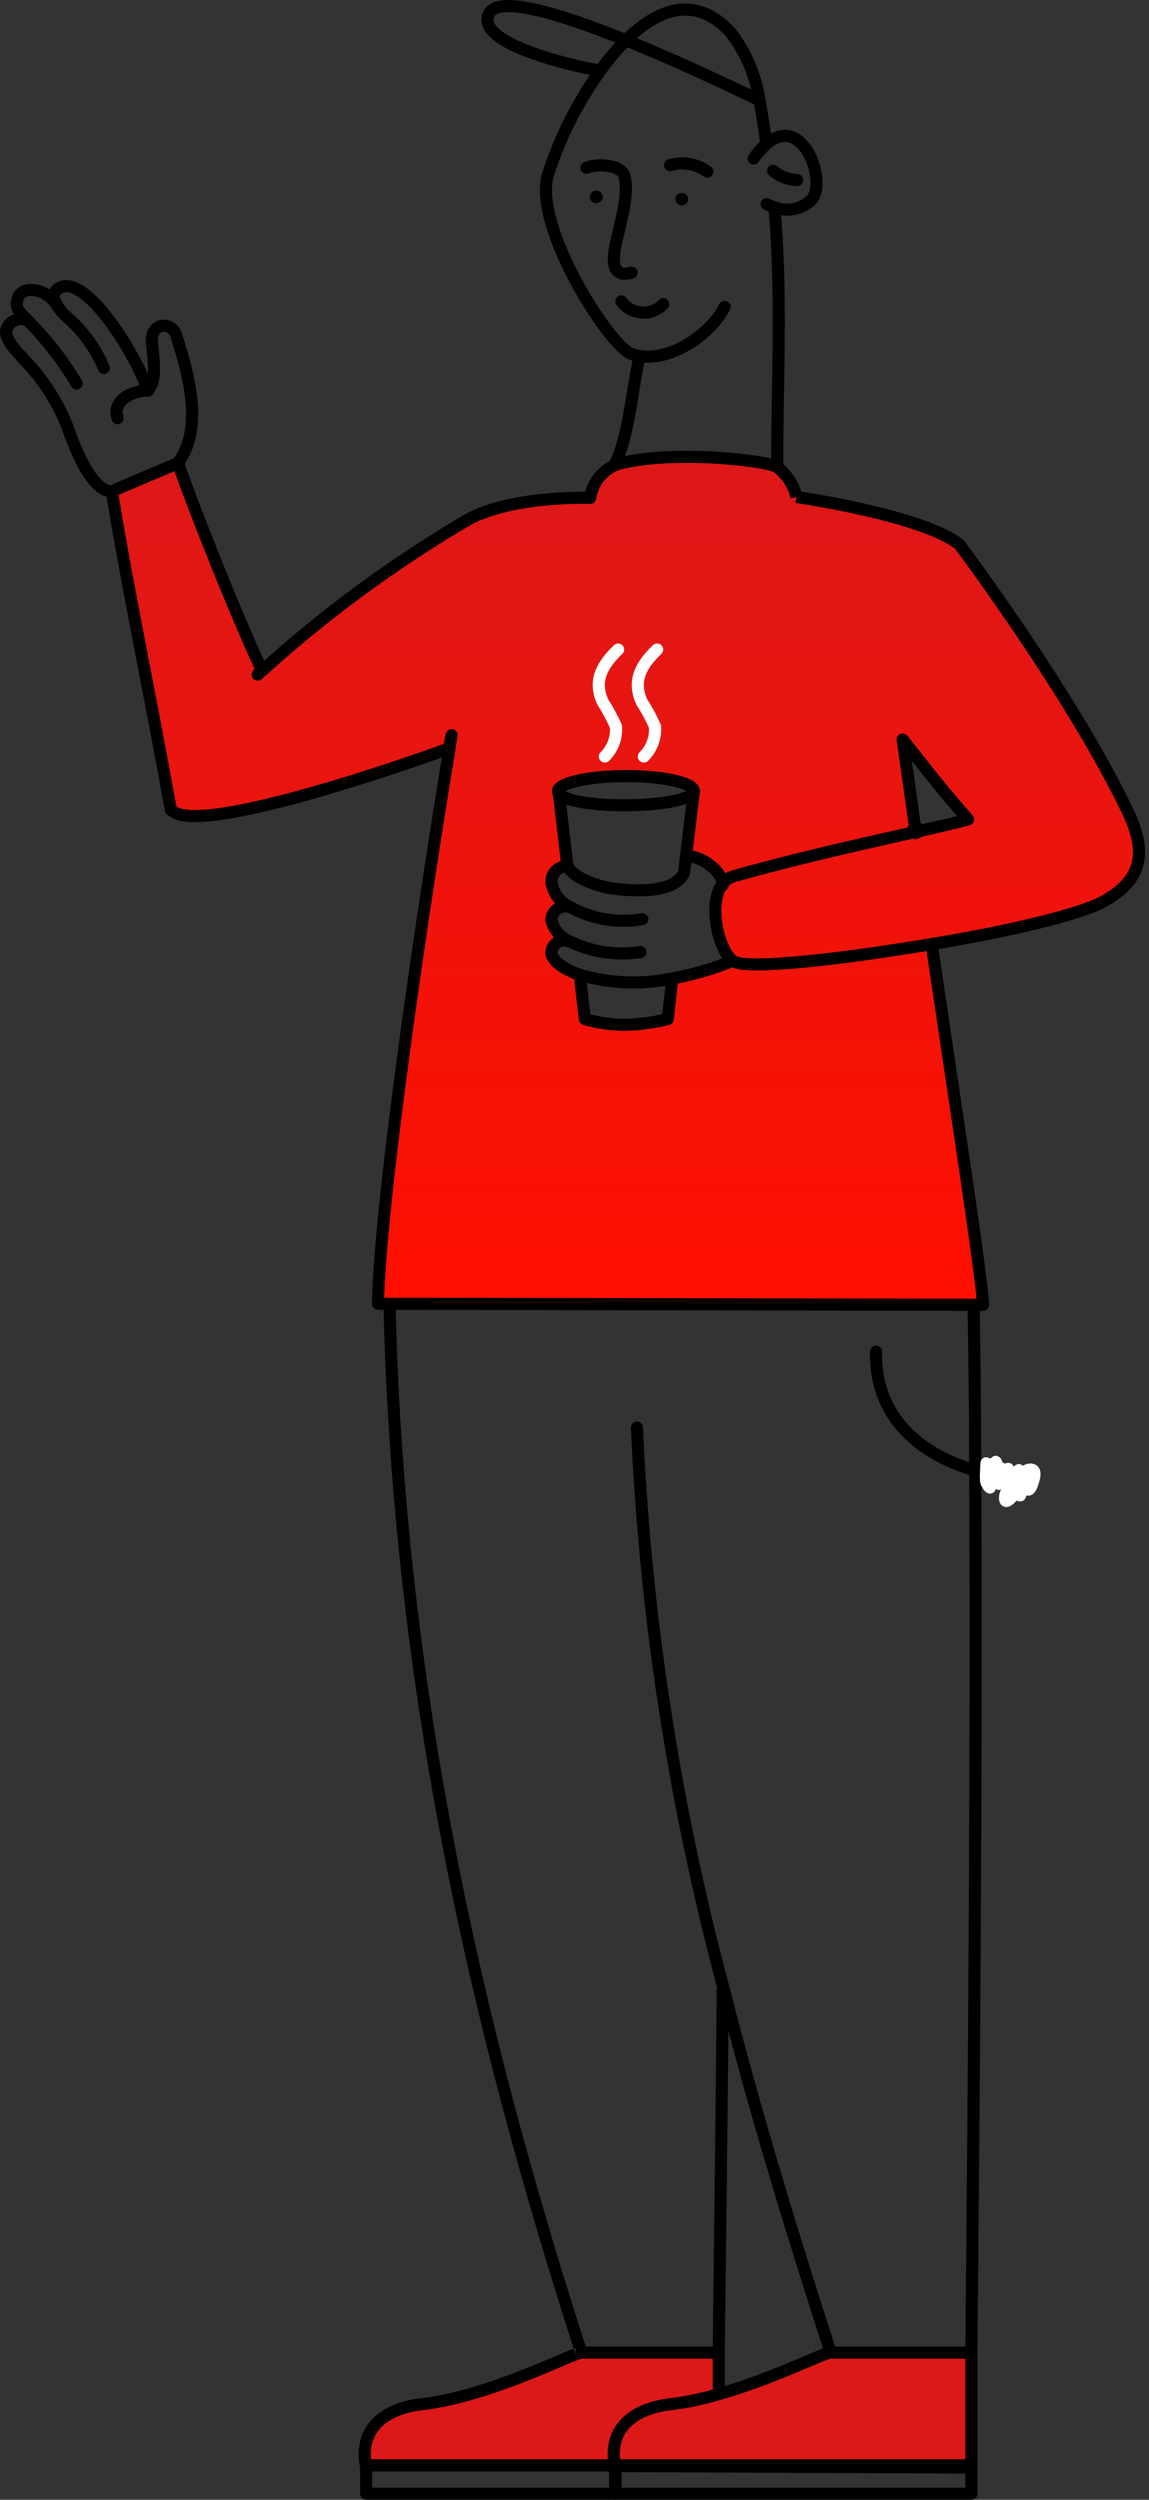 <svg width="200" height="435" viewBox="0 0 200 435" fill="none" xmlns="http://www.w3.org/2000/svg">
<rect x="0" y="0" width="200" height="435" fill="#333333" stroke="none"/>
<path d="M159.451 145.042C163.368 144.179 166.533 143.446 168.572 142.871C163.019 136.594 160.792 133.456 157.17 128.984C157.17 128.984 157.895 133.848 159.424 144.989L159.451 145.042ZM162.134 164.551V164.787C166.077 191.619 170.692 221.276 171.014 227.055L65.687 226.872C66.036 208.409 73.735 156.706 78.162 130.109C75.828 131.05 34.754 145.8 29.872 140.962V140.831C26.464 121.792 22.091 101.027 19.596 85.388L31.132 80.498C32.93 85.963 40.764 105.97 45.673 116.457C56.679 106.581 68.699 97.835 81.542 90.357C89.591 86.12 102.736 86.643 102.736 86.643C102.905 85.439 103.374 84.294 104.104 83.309C104.834 82.324 105.802 81.529 106.922 80.995L107.7 80.707C116.687 78.301 133.159 80.027 135.225 81.256C136.955 82.561 138.168 84.409 138.659 86.487C138.659 86.487 160.578 89.625 167.016 94.777C167.016 94.777 186.547 120.798 196.313 141.223C199.907 148.729 198.539 153.332 191.993 156.915C188.237 159.373 175.36 162.302 162.187 164.551H162.134ZM125.782 154.09C126.265 152.835 123.287 149.304 119.772 149.017H119.423L120.765 137.824C120.765 136.438 115.399 135.208 108.934 135.208C102.468 135.208 97.129 136.359 97.129 137.824C97.133 137.985 97.189 138.14 97.29 138.268L98.739 150.691C98.727 150.76 98.727 150.831 98.739 150.9C98.352 150.875 97.964 150.933 97.603 151.069C97.241 151.205 96.914 151.415 96.643 151.686C96.373 151.957 96.166 152.282 96.037 152.638C95.908 152.995 95.859 153.374 95.895 153.75C96.029 154.631 96.376 155.467 96.908 156.19C97.44 156.913 98.141 157.502 98.954 157.909C98.597 157.832 98.228 157.832 97.872 157.909C97.516 157.987 97.182 158.139 96.893 158.356C96.604 158.573 96.367 158.849 96.199 159.165C96.032 159.481 95.937 159.829 95.922 160.184C96.093 160.977 96.451 161.721 96.968 162.357C97.485 162.992 98.146 163.502 98.9 163.845C98.571 163.739 98.222 163.71 97.88 163.758C97.537 163.807 97.211 163.933 96.928 164.126C96.644 164.318 96.41 164.573 96.245 164.87C96.079 165.166 95.987 165.496 95.976 165.833C95.976 167.088 97.8 168.657 101.073 169.756V170.383L101.878 177.418C104.118 178.057 106.438 178.391 108.773 178.412C111.316 178.361 113.845 178.028 116.311 177.418L117.063 170.776V170.357C120.44 169.757 123.748 168.828 126.935 167.585L127.391 167.219C125.004 164.891 123.287 157.359 125.835 154.09H125.782Z" fill="url(#paint0_linear_257_309)"/>
<path d="M107.164 429.134V428.977H63.729C62.468 422.021 67.78 418.961 73.387 418.333C85.057 416.999 99.061 409.755 101.235 409.311H125.165C125.165 413.338 125.165 415.796 125.165 416.293V416.607C122.431 417.422 119.631 418.008 116.795 418.359C111.188 419.065 105.849 422.125 107.164 429.134Z" fill="#DD1818"/>
<path d="M107.163 428.977V429.134C105.849 422.125 111.187 419.065 116.794 418.438C119.631 418.087 122.431 417.501 125.165 416.686C134.367 414.07 142.979 409.755 144.642 409.415H169.19C169.19 420.112 169.055 427.199 169.19 429.03L107.163 428.977Z" fill="#DD1818"/>
<path d="M118.753 33.58C119.047 33.6 119.321 33.732 119.517 33.947C119.713 34.163 119.814 34.444 119.799 34.731C119.772 35.02 119.631 35.288 119.406 35.478C119.181 35.668 118.889 35.766 118.592 35.751C118.297 35.724 118.026 35.586 117.835 35.366C117.644 35.146 117.55 34.861 117.572 34.574C117.579 34.432 117.615 34.292 117.679 34.164C117.743 34.036 117.832 33.922 117.943 33.829C118.053 33.736 118.182 33.666 118.322 33.623C118.461 33.581 118.607 33.566 118.753 33.58Z" fill="black"/>
<path d="M104.025 33.188C104.291 33.243 104.528 33.39 104.692 33.602C104.855 33.814 104.935 34.077 104.915 34.341C104.895 34.606 104.778 34.855 104.585 35.042C104.392 35.229 104.135 35.341 103.864 35.358C103.703 35.368 103.542 35.345 103.392 35.289C103.241 35.234 103.105 35.147 102.991 35.036C102.878 34.925 102.79 34.791 102.735 34.644C102.679 34.497 102.656 34.34 102.667 34.183C102.679 34.026 102.725 33.874 102.802 33.736C102.879 33.599 102.985 33.479 103.114 33.384C103.242 33.29 103.39 33.224 103.547 33.19C103.705 33.156 103.867 33.155 104.025 33.188Z" fill="black"/>
<path fill-rule="evenodd" clip-rule="evenodd" d="M54.763 136.768C65.906 133.576 76.722 129.665 77.849 129.21L78.637 131.163C77.43 131.65 66.542 135.585 55.343 138.793C49.745 140.397 44.031 141.831 39.392 142.558C37.077 142.921 34.988 143.115 33.295 143.054C32.449 143.023 31.668 142.927 30.993 142.741C30.325 142.556 29.69 142.263 29.211 141.788L30.694 140.292C30.825 140.422 31.083 140.58 31.554 140.711C32.018 140.839 32.623 140.922 33.372 140.949C34.869 141.003 36.807 140.831 39.066 140.477C43.575 139.77 49.191 138.365 54.763 136.768Z" fill="black"/>
<path fill-rule="evenodd" clip-rule="evenodd" d="M117.663 0.735C121.19 0.177 124.713 1.404 127.98 4.963L128.012 4.998L128.041 5.036C130.791 8.634 132.576 12.847 133.232 17.293C133.671 19.546 133.991 21.761 134.274 23.715C134.323 24.049 134.37 24.375 134.416 24.692C134.501 25.268 134.102 25.803 133.527 25.887C132.952 25.971 132.417 25.573 132.332 24.998C132.285 24.674 132.237 24.345 132.188 24.008C131.904 22.046 131.59 19.878 131.16 17.672L131.155 17.647L131.152 17.623C130.553 13.541 128.919 9.667 126.396 6.353C123.53 3.246 120.692 2.388 117.992 2.816C115.194 3.258 112.337 5.112 109.6 7.856C108.032 9.44 106.598 11.145 105.312 12.954L105.31 12.958C101.368 18.459 98.334 24.527 96.318 30.941C95.811 32.918 96.121 35.653 97.055 38.792C97.983 41.911 99.483 45.286 101.186 48.452C102.888 51.616 104.776 54.538 106.461 56.749C107.305 57.856 108.086 58.769 108.758 59.441C109.45 60.134 109.933 60.473 110.189 60.577C110.58 60.715 110.983 60.821 111.393 60.891L111.399 60.892L111.405 60.894C113.818 61.339 116.69 60.518 119.313 58.924C121.927 57.335 124.116 55.084 125.188 52.933C125.448 52.413 126.08 52.201 126.601 52.461C127.121 52.721 127.333 53.353 127.073 53.873C125.785 56.456 123.279 58.978 120.407 60.724C117.545 62.463 114.141 63.538 111.03 62.966C110.497 62.874 109.974 62.736 109.465 62.555L109.452 62.55L109.439 62.545C108.746 62.277 107.996 61.658 107.268 60.93C106.509 60.17 105.665 59.179 104.786 58.026C103.027 55.718 101.08 52.7 99.331 49.45C97.584 46.202 96.017 42.69 95.036 39.393C94.065 36.129 93.622 32.93 94.286 30.385L94.293 30.36L94.3 30.335C96.384 23.698 99.521 17.421 103.596 11.732C104.949 9.83 106.457 8.038 108.105 6.373L108.108 6.37C110.978 3.492 114.224 1.28 117.663 0.735Z" fill="black"/>
<path fill-rule="evenodd" clip-rule="evenodd" d="M136.472 68.379C136.403 72.637 136.332 76.936 136.332 81.334H134.226C134.226 76.861 134.297 72.52 134.367 68.24C134.54 57.63 134.707 47.394 133.774 36.442L135.873 36.263C136.815 47.328 136.646 57.726 136.472 68.379Z" fill="black"/>
<path fill-rule="evenodd" clip-rule="evenodd" d="M110.289 61.784C110.282 61.584 110.285 61.384 110.297 61.185L112.399 61.314C112.389 61.48 112.389 61.647 112.399 61.812L112.409 61.964L112.375 62.112C111.922 64.091 111.583 66.197 111.233 68.369C111.049 69.509 110.862 70.668 110.655 71.836C110.062 75.171 109.305 78.526 107.953 81.368L106.051 80.464C107.274 77.892 107.993 74.775 108.581 71.467C108.775 70.376 108.956 69.255 109.137 68.132C109.486 65.965 109.838 63.787 110.289 61.784Z" fill="black"/>
<path fill-rule="evenodd" clip-rule="evenodd" d="M134.17 25.773C133.367 26.497 132.652 27.308 132.04 28.191C131.708 28.669 131.052 28.788 130.574 28.457C130.096 28.125 129.977 27.469 130.309 26.991C131.018 25.968 131.847 25.029 132.778 24.192L132.792 24.179L132.807 24.167C134.585 22.686 136.393 22.274 138.051 22.822C139.63 23.344 140.831 24.661 141.649 26.113C142.477 27.583 142.994 29.33 143.133 30.947C143.267 32.519 143.059 34.192 142.172 35.327L142.136 35.373L142.096 35.414C141.137 36.396 139.904 37.076 138.554 37.371C137.222 37.662 135.832 37.566 134.555 37.095C133.988 36.94 133.442 36.721 132.926 36.441C132.415 36.164 132.225 35.525 132.502 35.014C132.779 34.502 133.418 34.312 133.929 34.589C134.314 34.797 134.723 34.96 135.148 35.073L135.199 35.087L135.248 35.105C136.158 35.449 137.152 35.521 138.105 35.313C139.036 35.11 139.883 34.648 140.544 33.988C140.925 33.463 141.148 32.463 141.034 31.126C140.921 29.798 140.489 28.344 139.814 27.147C139.13 25.932 138.275 25.114 137.39 24.822C136.586 24.556 135.525 24.65 134.17 25.773Z" fill="black"/>
<path fill-rule="evenodd" clip-rule="evenodd" d="M86.069 2.819C85.849 3.242 85.856 3.594 86.018 3.965C86.204 4.39 86.623 4.888 87.335 5.431C88.757 6.515 91 7.524 93.49 8.395C98.453 10.132 103.96 11.176 104.617 11.245L104.398 13.34C103.553 13.251 97.885 12.164 92.795 10.383C90.258 9.496 87.754 8.399 86.058 7.105C85.211 6.459 84.478 5.699 84.088 4.809C83.675 3.864 83.681 2.841 84.204 1.841L84.207 1.835C84.916 0.496 86.458 0.076 87.983 0.01C89.576 -0.059 91.571 0.232 93.78 0.747C98.215 1.779 103.789 3.779 109.302 6.007C117.724 9.417 126.164 13.41 130.393 15.411C131.42 15.896 132.199 16.265 132.669 16.479L133.029 16.629L132.217 18.573L131.826 18.41L131.811 18.403C131.32 18.179 130.511 17.797 129.447 17.293C125.192 15.28 116.861 11.34 108.512 7.959C103.025 5.742 97.573 3.792 93.303 2.798C91.159 2.299 89.382 2.058 88.075 2.114C86.704 2.174 86.22 2.537 86.069 2.819Z" fill="black"/>
<path fill-rule="evenodd" clip-rule="evenodd" d="M119.84 29.578C118.871 29.41 117.876 29.469 116.936 29.751C116.379 29.919 115.792 29.602 115.625 29.045C115.458 28.488 115.774 27.901 116.331 27.734C117.584 27.358 118.909 27.279 120.199 27.502C121.489 27.726 122.707 28.246 123.753 29.021C124.221 29.368 124.318 30.027 123.972 30.494C123.626 30.962 122.966 31.059 122.499 30.713C121.719 30.135 120.808 29.745 119.84 29.578Z" fill="black"/>
<path fill-rule="evenodd" clip-rule="evenodd" d="M133.789 29.017C134.171 28.579 134.837 28.534 135.275 28.917C136.24 29.761 137.487 30.246 138.793 30.278C139.374 30.293 139.834 30.776 139.82 31.358C139.805 31.939 139.322 32.398 138.74 32.384C136.949 32.339 135.229 31.674 133.889 30.503C133.451 30.12 133.406 29.455 133.789 29.017Z" fill="black"/>
<path fill-rule="evenodd" clip-rule="evenodd" d="M105.571 29.888C104.381 29.736 103.147 29.885 102.492 30.175C101.961 30.411 101.339 30.171 101.103 29.639C100.867 29.108 101.107 28.485 101.639 28.25C102.755 27.755 104.405 27.616 105.837 27.799C106.568 27.891 107.311 28.076 107.949 28.388C108.579 28.695 109.21 29.18 109.527 29.924L109.529 29.929L109.529 29.929C109.897 30.805 110.009 31.84 109.999 32.877C109.988 33.928 109.849 35.061 109.656 36.178C109.394 37.7 109.011 39.286 108.686 40.635C108.54 41.24 108.406 41.798 108.299 42.281L108.297 42.289L108.297 42.289C108.034 43.437 107.77 44.853 107.956 45.812C108.042 46.261 108.192 46.421 108.304 46.486C108.43 46.559 108.795 46.678 109.662 46.429C110.221 46.268 110.804 46.59 110.965 47.149C111.126 47.708 110.803 48.292 110.244 48.453C109.113 48.779 108.079 48.79 107.248 48.308C106.402 47.818 106.036 46.977 105.888 46.212C105.604 44.747 105.997 42.897 106.243 41.822C106.365 41.27 106.51 40.672 106.661 40.044C106.979 38.727 107.33 37.275 107.581 35.82C107.764 34.76 107.883 33.749 107.892 32.856C107.902 31.95 107.796 31.242 107.587 30.745L108.558 30.337L107.589 30.75C107.544 30.645 107.404 30.465 107.025 30.28C106.655 30.099 106.152 29.962 105.571 29.888Z" fill="black"/>
<path fill-rule="evenodd" clip-rule="evenodd" d="M107.544 51.579C108.017 51.241 108.675 51.351 109.013 51.824C109.321 52.256 109.727 52.618 110.202 52.88C110.676 53.143 111.207 53.299 111.754 53.337C112.301 53.374 112.849 53.291 113.358 53.095C113.866 52.899 114.321 52.595 114.69 52.207C115.09 51.786 115.757 51.769 116.178 52.169C116.6 52.57 116.617 53.237 116.216 53.658C115.63 54.274 114.912 54.753 114.116 55.06C113.32 55.367 112.464 55.496 111.611 55.438C110.758 55.38 109.928 55.136 109.182 54.723C108.436 54.31 107.792 53.739 107.298 53.048C106.961 52.574 107.07 51.917 107.544 51.579Z" fill="black"/>
<path fill-rule="evenodd" clip-rule="evenodd" d="M124.254 392.343C124.405 379.967 124.602 363.773 124.756 346.013L126.862 346.032C126.708 363.785 126.51 380.008 126.36 392.394C126.274 399.446 126.203 405.255 126.164 409.395V416.372H124.058V409.38C124.097 405.221 124.168 399.403 124.254 392.343Z" fill="black"/>
<path fill-rule="evenodd" clip-rule="evenodd" d="M152.533 234.162C153.114 234.179 153.572 234.664 153.555 235.245C153.402 240.564 155.185 244.784 158.154 248.013C161.14 251.262 165.369 253.552 170.143 254.887C172.883 255.647 175.704 256.099 178.55 256.236C179.131 256.263 179.579 256.757 179.551 257.338C179.523 257.919 179.03 258.367 178.449 258.339C175.446 258.195 172.471 257.718 169.579 256.916L169.577 256.916C164.532 255.505 159.921 253.048 156.603 249.439C153.268 245.81 151.281 241.059 151.45 235.185C151.467 234.603 151.952 234.145 152.533 234.162Z" fill="black"/>
<path fill-rule="evenodd" clip-rule="evenodd" d="M169.469 227.022C170.05 227.014 170.529 227.478 170.538 228.059C170.672 236.793 170.806 246.162 170.806 255.899C171.081 306.693 170.521 367.488 170.204 401.963C170.179 404.59 170.157 407.063 170.136 409.368V428.978C170.136 429.559 169.664 430.031 169.083 430.031C168.501 430.031 168.03 429.559 168.03 428.978V409.354C168.05 407.048 168.073 404.573 168.097 401.945C168.415 367.468 168.974 306.686 168.7 255.907L168.7 255.902C168.7 246.182 168.566 236.826 168.432 228.092C168.423 227.51 168.887 227.031 169.469 227.022Z" fill="black"/>
<path fill-rule="evenodd" clip-rule="evenodd" d="M169.082 427.976C169.664 427.976 170.136 428.448 170.136 429.03V429.394C170.136 429.674 170.024 429.944 169.826 430.141C169.627 430.339 169.358 430.449 169.078 430.448L107.159 430.187C106.577 430.185 106.108 429.711 106.11 429.13C106.113 428.548 106.586 428.078 107.168 428.081L168.288 428.339C168.481 428.117 168.765 427.976 169.082 427.976Z" fill="black"/>
<path fill-rule="evenodd" clip-rule="evenodd" d="M110.819 247.369C111.4 247.343 111.892 247.793 111.918 248.374C113.389 281.251 118.431 313.883 126.961 345.723L126.964 345.736C132.616 367.934 139.182 389.171 145.51 408.778C145.544 408.882 145.561 408.991 145.561 409.101V409.363C145.561 409.863 145.209 410.294 144.719 410.395C144.429 410.454 143.695 410.735 142.463 411.25C142.022 411.434 141.525 411.645 140.983 411.875C140.095 412.251 139.086 412.679 137.999 413.128C134.476 414.584 129.981 416.334 125.324 417.645C122.536 418.475 119.681 419.073 116.79 419.431L116.778 419.432C114.096 419.732 111.607 420.604 109.962 422.116C108.378 423.572 107.469 425.714 108.065 428.888C108.172 429.459 107.795 430.01 107.224 430.117C106.652 430.224 106.102 429.847 105.994 429.276C105.275 425.441 106.379 422.548 108.537 420.565C110.633 418.639 113.614 417.668 116.537 417.34C119.313 416.996 122.054 416.422 124.73 415.624L124.746 415.619C129.288 414.342 133.696 412.627 137.194 411.181C138.279 410.733 139.261 410.317 140.138 409.945C140.684 409.714 141.188 409.5 141.651 409.306C142.246 409.058 142.794 408.833 143.259 408.659C137.002 389.251 130.519 368.231 124.924 346.262C116.357 314.276 111.292 281.495 109.814 248.468C109.788 247.887 110.238 247.395 110.819 247.369Z" fill="black"/>
<path fill-rule="evenodd" clip-rule="evenodd" d="M67.782 226.134C68.364 226.12 68.846 226.581 68.86 227.162C70.52 299.174 86.692 361.072 102.183 409.04C102.275 409.325 102.241 409.636 102.09 409.895C101.939 410.153 101.685 410.335 101.392 410.396C101.227 410.429 100.857 410.554 100.231 410.803C99.633 411.041 98.877 411.361 97.977 411.743L97.633 411.889C95.892 412.629 93.694 413.564 91.231 414.523C85.989 416.564 79.467 418.75 73.452 419.433L73.451 419.433C70.77 419.733 68.286 420.605 66.64 422.112C65.203 423.427 64.32 425.299 64.589 427.977H107.754C108.335 427.977 108.807 428.449 108.807 429.03C108.807 429.612 108.335 430.083 107.754 430.083H63.675C63.166 430.083 62.73 429.719 62.639 429.218C61.948 425.408 63.062 422.532 65.218 420.558C67.314 418.639 70.289 417.668 73.215 417.34C73.216 417.34 73.216 417.34 73.216 417.34L73.333 418.386L73.215 417.34C73.215 417.34 73.215 417.34 73.215 417.34C78.951 416.689 85.266 414.586 90.466 412.56C92.898 411.613 95.069 410.69 96.812 409.949L97.153 409.804C98.049 409.424 98.828 409.094 99.453 408.846C99.591 408.791 99.726 408.738 99.857 408.688C99.964 409.022 100.071 409.355 100.179 409.687L101.181 409.364L100.97 408.332C100.679 408.392 100.292 408.523 99.857 408.688C84.433 360.764 68.409 299.008 66.754 227.211C66.74 226.629 67.201 226.147 67.782 226.134Z" fill="black"/>
<path fill-rule="evenodd" clip-rule="evenodd" d="M100.188 410.443V408.337H124.709V410.443H100.188Z" fill="black"/>
<path fill-rule="evenodd" clip-rule="evenodd" d="M144.615 410.443V408.337H169.136V410.443H144.615Z" fill="black"/>
<path fill-rule="evenodd" clip-rule="evenodd" d="M106.11 429.004C106.11 428.422 106.582 427.951 107.163 427.951H169.082C169.664 427.951 170.136 428.422 170.136 429.004V433.947C170.136 434.528 169.664 435 169.082 435H107.163C106.582 435 106.11 434.528 106.11 433.947V429.004ZM108.216 430.057V432.894H168.029V430.057H108.216Z" fill="black"/>
<path fill-rule="evenodd" clip-rule="evenodd" d="M62.676 429.004C62.676 428.422 63.147 427.951 63.729 427.951H107.083C107.665 427.951 108.136 428.422 108.136 429.004V433.947C108.136 434.528 107.665 435 107.083 435H63.729C63.147 435 62.676 434.528 62.676 433.947V429.004ZM64.782 430.057V432.894H106.03V430.057H64.782Z" fill="black"/>
<path fill-rule="evenodd" clip-rule="evenodd" d="M78.777 126.897C79.352 126.984 79.747 127.521 79.66 128.096C79.617 128.376 79.552 128.677 79.495 128.937C79.473 129.037 79.453 129.131 79.436 129.215C79.366 129.553 79.323 129.837 79.323 130.109C79.323 130.167 79.318 130.224 79.309 130.282C74.961 156.405 67.482 206.59 66.875 225.821L169.983 226C169.644 222.365 168.507 214.253 166.998 203.969C166.169 198.321 165.236 192.074 164.267 185.588C163.258 178.829 162.209 171.811 161.2 164.94C161.115 164.364 161.513 163.829 162.088 163.745C162.664 163.66 163.199 164.058 163.283 164.634C164.286 171.454 165.337 178.496 166.35 185.277C167.322 191.786 168.259 198.056 169.082 203.663C170.764 215.122 172.009 224.046 172.173 226.997C172.189 227.286 172.085 227.569 171.886 227.78C171.687 227.99 171.41 228.109 171.12 228.109L65.793 227.925C65.51 227.925 65.24 227.811 65.042 227.609C64.845 227.408 64.736 227.135 64.742 226.852C65.092 208.314 72.793 156.61 77.218 130.016C77.227 129.565 77.299 129.149 77.372 128.792C77.401 128.652 77.428 128.527 77.453 128.412C77.503 128.184 77.545 127.991 77.577 127.78C77.665 127.205 78.202 126.809 78.777 126.897Z" fill="black"/>
<path fill-rule="evenodd" clip-rule="evenodd" d="M31.714 58.129C31.19 56.313 29.517 55.38 27.958 55.67C27.172 55.817 26.445 56.274 25.964 57.028C25.487 57.774 25.298 58.736 25.417 59.842C25.439 60.063 25.462 60.282 25.485 60.5C25.628 61.892 25.765 63.214 25.754 64.362C25.747 65.019 25.692 65.567 25.581 65.998C25.469 66.43 25.319 66.678 25.174 66.817C24.753 67.219 24.738 67.885 25.14 68.306C25.541 68.727 26.208 68.742 26.629 68.34C27.154 67.838 27.45 67.184 27.62 66.524C27.791 65.862 27.853 65.126 27.86 64.382C27.872 63.105 27.721 61.647 27.578 60.269C27.556 60.053 27.534 59.838 27.512 59.627L27.512 59.627L27.512 59.62C27.43 58.87 27.577 58.415 27.739 58.161C27.898 57.913 28.114 57.784 28.345 57.741C28.817 57.653 29.463 57.92 29.691 58.716L29.691 58.716L29.694 58.727C29.788 59.039 29.893 59.382 30.006 59.751C30.691 61.983 31.675 65.189 32.135 68.589C32.674 72.579 32.451 76.576 30.407 79.472C30.071 79.947 30.184 80.604 30.659 80.94C31.134 81.275 31.792 81.162 32.127 80.687C34.643 77.123 34.782 72.451 34.222 68.307C33.737 64.719 32.695 61.33 32.012 59.108C31.902 58.75 31.802 58.422 31.714 58.129Z" fill="black"/>
<path fill-rule="evenodd" clip-rule="evenodd" d="M19.496 54.637C22.544 58.559 25.363 63.722 26.704 67.429L25.713 67.787L26.751 67.607C26.784 67.796 26.784 67.988 26.751 68.177C26.652 68.75 26.107 69.134 25.534 69.034C25.013 68.944 24.649 68.487 24.66 67.974C23.374 64.499 20.707 59.629 17.833 55.929C16.368 54.044 14.902 52.532 13.59 51.653C12.237 50.746 11.376 50.711 10.828 51.038L10.799 51.056L10.769 51.071C10.612 51.152 10.499 51.285 10.446 51.435C10.393 51.583 10.4 51.745 10.466 51.89C10.903 52.827 11.534 53.668 12.32 54.361C15.268 56.892 17.57 60.062 19.041 63.619C19.263 64.156 19.008 64.772 18.47 64.995C17.933 65.217 17.317 64.961 17.094 64.424C15.751 61.174 13.645 58.274 10.943 55.955L10.938 55.951L10.933 55.946C9.928 55.061 9.118 53.983 8.555 52.776L8.552 52.77L8.552 52.77C8.258 52.128 8.224 51.398 8.46 50.731C8.692 50.077 9.164 49.538 9.775 49.214C11.406 48.258 13.229 48.875 14.763 49.903C16.347 50.965 17.976 52.681 19.496 54.637Z" fill="black"/>
<path fill-rule="evenodd" clip-rule="evenodd" d="M5.317 49.422C6.253 49.415 7.18 49.619 8.024 50.019C8.878 50.425 9.625 51.021 10.205 51.762C10.563 52.22 10.482 52.882 10.024 53.24C9.566 53.598 8.904 53.517 8.546 53.059C8.17 52.579 7.683 52.189 7.121 51.922C6.558 51.655 5.939 51.52 5.311 51.528L5.276 51.529L5.24 51.527C4.957 51.511 4.68 51.597 4.462 51.762C4.244 51.927 4.1 52.158 4.049 52.41L4.037 52.471L4.018 52.53C3.916 52.84 3.957 53.122 4.147 53.462C4.358 53.838 4.719 54.221 5.178 54.643L5.192 54.655L5.205 54.668C8.71 58.122 11.75 61.999 14.251 66.204C14.548 66.703 14.384 67.35 13.884 67.647C13.384 67.944 12.738 67.78 12.441 67.28C10.035 63.236 7.112 59.506 3.739 56.181C3.262 55.741 2.692 55.173 2.31 54.491C1.911 53.779 1.698 52.905 1.998 51.931C2.163 51.193 2.587 50.54 3.191 50.083C3.8 49.621 4.554 49.389 5.317 49.422Z" fill="black"/>
<path fill-rule="evenodd" clip-rule="evenodd" d="M4.174 56.657C3.959 56.589 3.73 56.564 3.504 56.586C3.277 56.607 3.059 56.673 2.862 56.78C2.665 56.886 2.495 57.03 2.361 57.2C2.247 57.345 2.162 57.506 2.106 57.677C2.111 58.165 2.425 58.843 3.073 59.693C3.525 60.284 4.015 60.812 4.481 61.313C4.707 61.556 4.928 61.793 5.135 62.029C8.291 65.335 10.796 69.181 12.522 73.376L12.532 73.4L12.541 73.425C12.563 73.487 12.586 73.551 12.609 73.618C13.126 75.077 14.054 77.696 15.281 80.038C15.924 81.265 16.624 82.366 17.357 83.171C18.104 83.993 18.772 84.383 19.338 84.447C19.916 84.511 20.332 85.032 20.268 85.61C20.204 86.188 19.683 86.604 19.105 86.54C17.793 86.394 16.687 85.565 15.798 84.588C14.895 83.594 14.098 82.317 13.416 81.016C12.116 78.536 11.145 75.792 10.63 74.338C10.607 74.274 10.586 74.213 10.565 74.154C8.937 70.206 6.575 66.584 3.597 63.468L3.582 63.452L3.568 63.436C3.424 63.273 3.24 63.075 3.034 62.853C2.538 62.318 1.911 61.642 1.399 60.97C0.686 60.036 -0.09 58.771 0.008 57.433L0.015 57.34L0.038 57.25C0.163 56.758 0.391 56.298 0.705 55.899C1.019 55.499 1.413 55.169 1.86 54.927C2.308 54.685 2.8 54.536 3.307 54.488C3.814 54.441 4.326 54.496 4.811 54.65C5.366 54.825 5.672 55.417 5.497 55.972C5.321 56.526 4.729 56.833 4.174 56.657Z" fill="black"/>
<path fill-rule="evenodd" clip-rule="evenodd" d="M21.498 71.007C21.329 71.37 21.264 71.837 21.461 72.47C21.634 73.025 21.323 73.616 20.768 73.788C20.212 73.961 19.622 73.651 19.45 73.095C19.11 72.003 19.182 70.995 19.587 70.12C19.982 69.269 20.652 68.631 21.37 68.168C22.779 67.258 24.606 66.872 25.86 66.918C26.441 66.94 26.895 67.428 26.873 68.01C26.852 68.591 26.363 69.045 25.782 69.023C24.916 68.991 23.523 69.285 22.512 69.938C22.019 70.256 21.678 70.62 21.498 71.007Z" fill="black"/>
<path fill-rule="evenodd" clip-rule="evenodd" d="M108.019 81.712L107.334 81.965C106.385 82.426 105.568 83.103 104.951 83.936C104.325 84.781 103.923 85.761 103.78 86.789C103.705 87.325 103.236 87.717 102.695 87.696L102.688 87.695L102.663 87.695C102.64 87.694 102.604 87.693 102.557 87.691C102.463 87.689 102.322 87.685 102.139 87.682C101.773 87.676 101.238 87.672 100.57 87.681C99.233 87.698 97.368 87.764 95.255 87.96C91.007 88.355 85.888 89.266 82.054 91.278C69.271 98.782 57.316 107.552 46.38 117.447L46.37 117.457L45.538 118.189C45.101 118.573 44.436 118.531 44.051 118.095C43.667 117.658 43.709 116.993 44.146 116.608L44.972 115.881C56.02 105.885 68.097 97.027 81.01 89.449C81.024 89.441 81.038 89.433 81.052 89.425C85.264 87.208 90.731 86.265 95.06 85.863C97.241 85.66 99.164 85.592 100.544 85.575C101.073 85.568 101.523 85.569 101.877 85.572C102.145 84.534 102.614 83.552 103.259 82.682C104.092 81.557 105.195 80.651 106.468 80.044C106.497 80.03 106.527 80.018 106.557 80.007L107.335 79.719C107.365 79.708 107.396 79.698 107.428 79.689C112.085 78.443 118.584 78.281 124.113 78.567C126.891 78.71 129.46 78.969 131.474 79.272C132.48 79.423 133.36 79.587 134.065 79.757C134.731 79.917 135.355 80.108 135.764 80.351C135.797 80.371 135.829 80.392 135.86 80.415C137.587 81.718 138.856 83.513 139.493 85.547C139.58 85.56 139.675 85.575 139.777 85.591C140.394 85.688 141.281 85.831 142.365 86.02C144.533 86.397 147.492 86.953 150.657 87.673C153.819 88.391 157.202 89.276 160.212 90.312C163.194 91.338 165.916 92.548 167.675 93.954C167.744 94.01 167.806 94.074 167.859 94.145L167.017 94.777C167.859 94.145 167.859 94.144 167.859 94.145L167.86 94.146L167.917 94.222C167.954 94.272 168.01 94.347 168.084 94.446C168.23 94.642 168.445 94.933 168.723 95.311C169.278 96.065 170.082 97.164 171.076 98.547C173.064 101.312 175.817 105.212 178.876 109.752C184.987 118.822 192.346 130.485 197.263 140.769C199.106 144.616 199.782 147.928 198.97 150.824C198.152 153.744 195.898 155.977 192.503 157.837C190.387 159.014 186.081 160.349 180.775 161.645C175.419 162.953 168.913 164.253 162.306 165.329C154.525 166.639 146.593 167.754 140.26 168.368C137.096 168.675 134.312 168.859 132.138 168.877C131.053 168.886 130.099 168.854 129.317 168.77C128.569 168.691 127.859 168.554 127.339 168.286C127.002 168.113 126.694 167.888 126.428 167.619C126.428 167.619 126.428 167.619 126.428 167.619C125.734 166.918 125.145 165.885 124.685 164.749C124.218 163.597 123.854 162.264 123.648 160.9C123.246 158.247 123.404 155.172 124.947 153.161L124.953 153.153C125.606 152.32 126.512 151.718 127.535 151.429C137.812 148.536 148.623 146.101 156.848 144.249C157.308 144.145 157.76 144.044 158.204 143.944C158.244 144.239 158.285 144.54 158.327 144.845C158.406 145.421 158.938 145.824 159.514 145.745C159.547 145.74 159.58 145.734 159.612 145.727L159.624 145.782C159.625 145.782 159.627 145.782 159.628 145.782C158.882 145.95 158.11 146.124 157.314 146.303C149.083 148.157 138.326 150.579 128.106 153.456C128.106 153.456 128.106 153.456 128.106 153.456C127.509 153.625 126.987 153.974 126.614 154.448C126.615 154.447 126.616 154.445 126.618 154.444L125.782 153.803L126.611 154.452C126.612 154.451 126.613 154.449 126.614 154.448C125.611 155.759 125.354 158.096 125.73 160.585C125.913 161.795 126.236 162.967 126.637 163.958C127.046 164.966 127.506 165.715 127.925 166.138C128.034 166.247 128.16 166.34 128.301 166.412L128.304 166.414C128.456 166.492 128.835 166.601 129.54 166.676C130.212 166.748 131.078 166.779 132.121 166.771C134.206 166.754 136.92 166.576 140.057 166.272C146.326 165.664 154.208 164.556 161.959 163.251L161.965 163.25C168.529 162.182 174.981 160.892 180.275 159.599C185.616 158.294 189.652 157.014 191.481 155.995L191.488 155.991C194.636 154.268 196.339 152.408 196.942 150.256C197.552 148.079 197.115 145.336 195.363 141.678C190.515 131.537 183.225 119.976 177.129 110.929C174.085 106.411 171.345 102.529 169.366 99.777C168.377 98.401 167.578 97.308 167.027 96.559C166.751 96.185 166.538 95.897 166.393 95.702C166.337 95.627 166.291 95.565 166.256 95.518C164.785 94.379 162.398 93.292 159.527 92.304C156.616 91.302 153.313 90.436 150.19 89.727C147.07 89.017 144.148 88.468 142.004 88.095C140.933 87.909 140.058 87.767 139.451 87.672C139.147 87.624 138.911 87.588 138.751 87.564C138.672 87.553 138.611 87.544 138.57 87.538L138.525 87.531L138.514 87.529C138.483 87.525 138.452 87.519 138.421 87.512L138.659 86.487L137.635 86.729C137.207 84.917 136.155 83.297 134.649 82.14C134.509 82.071 134.172 81.949 133.572 81.805C132.946 81.654 132.13 81.501 131.16 81.355C129.224 81.064 126.725 80.811 124.004 80.67C118.552 80.388 112.347 80.564 108.019 81.712ZM159.617 145.726L159.63 145.781C159.629 145.781 159.628 145.781 159.628 145.782C163.539 144.92 166.733 144.182 168.805 143.597C169.154 143.498 169.427 143.228 169.53 142.88C169.632 142.532 169.548 142.157 169.308 141.885C165.371 137.436 163.128 134.588 160.846 131.692C159.921 130.517 158.989 129.335 157.936 128.034C157.637 127.665 157.128 127.541 156.693 127.732C156.259 127.923 156.006 128.382 156.076 128.851L156.076 128.855L156.109 129.081C156.132 129.235 156.166 129.468 156.212 129.782C156.304 130.411 156.442 131.367 156.628 132.67C156.98 135.134 157.502 138.842 158.204 143.944C158.529 143.87 158.85 143.798 159.165 143.727L159.171 143.725C159.543 143.643 159.908 143.563 160.266 143.483C160.315 143.835 160.364 144.193 160.414 144.558C160.488 145.1 160.137 145.601 159.617 145.726ZM158.716 132.392C159.064 134.832 159.578 138.481 160.266 143.483C162.777 142.925 164.924 142.429 166.607 142.002C166.966 142.414 167.34 142.84 167.73 143.281L168.519 142.583L168.233 141.57C167.754 141.705 167.21 141.849 166.607 142.002C163.301 138.213 161.233 135.587 159.164 132.96C159.015 132.771 158.865 132.582 158.716 132.392ZM158.716 132.392C158.715 132.385 158.714 132.379 158.713 132.372C158.527 131.067 158.388 130.11 158.296 129.479C158.25 129.163 158.216 128.929 158.193 128.774L158.159 128.542L158.159 128.541C158.159 128.541 158.159 128.541 157.117 128.696L156.299 129.359C157.159 130.422 157.944 131.413 158.716 132.392ZM127.339 168.286C127.339 168.286 127.338 168.285 127.338 168.285L127.821 167.35L127.341 168.287C127.341 168.287 127.34 168.286 127.339 168.286Z" fill="black"/>
<path fill-rule="evenodd" clip-rule="evenodd" d="M102.684 152.399C104.138 153.019 105.621 153.39 106.138 153.467L106.146 153.468L106.146 153.468C107.87 153.737 110.652 154.036 113.167 153.787C114.425 153.663 115.554 153.407 116.435 152.985C117.304 152.569 117.872 152.021 118.15 151.322L120.108 152.099C119.581 153.426 118.543 154.31 117.345 154.884C116.159 155.453 114.762 155.746 113.374 155.883C110.599 156.158 107.615 155.829 105.824 155.55C105.105 155.442 103.452 155.016 101.858 154.336C101.054 153.994 100.226 153.57 99.524 153.064C98.838 152.571 98.172 151.927 97.843 151.11L97.802 151.006L97.782 150.896C97.75 150.708 97.75 150.516 97.782 150.327L99.183 150.57L99.797 150.323C99.91 150.604 100.207 150.961 100.755 151.355C101.286 151.738 101.962 152.091 102.684 152.399ZM99.423 150.612L99.858 150.687C99.866 150.637 99.866 150.586 99.858 150.536L99.423 150.612Z" fill="black"/>
<path fill-rule="evenodd" clip-rule="evenodd" d="M97.34 149.926C97.841 149.737 98.378 149.658 98.912 149.691C99.493 149.728 99.934 150.228 99.898 150.808C99.861 151.389 99.361 151.83 98.781 151.793C98.541 151.778 98.302 151.814 98.08 151.898C97.858 151.981 97.659 152.11 97.496 152.273C97.334 152.436 97.211 152.63 97.135 152.84C97.062 153.041 97.033 153.255 97.049 153.466C97.16 154.165 97.439 154.83 97.864 155.409C98.296 155.996 98.867 156.477 99.532 156.809L99.557 156.822L99.581 156.835C103.214 158.895 107.482 159.632 111.624 158.91C112.197 158.811 112.742 159.194 112.842 159.767C112.942 160.34 112.558 160.886 111.985 160.986C107.374 161.788 102.62 160.972 98.565 158.68C97.616 158.201 96.794 157.508 96.168 156.657C95.535 155.797 95.121 154.802 94.962 153.751L94.957 153.722L94.954 153.692C94.904 153.16 94.972 152.625 95.154 152.122C95.337 151.62 95.627 151.164 96.005 150.785C96.383 150.406 96.839 150.114 97.34 149.926Z" fill="black"/>
<path fill-rule="evenodd" clip-rule="evenodd" d="M97.703 156.75C98.206 156.641 98.727 156.64 99.23 156.749C99.798 156.871 100.16 157.431 100.037 158C99.915 158.569 99.355 158.93 98.786 158.808C98.576 158.762 98.359 158.763 98.15 158.808C97.941 158.854 97.746 158.943 97.579 159.068C97.412 159.193 97.278 159.351 97.184 159.529C97.109 159.669 97.061 159.82 97.039 159.975C97.186 160.551 97.458 161.092 97.84 161.562C98.253 162.07 98.783 162.479 99.391 162.756L99.409 162.765L99.426 162.773C103.086 164.609 107.254 165.262 111.322 164.635C111.897 164.547 112.435 164.941 112.524 165.516C112.612 166.091 112.218 166.628 111.643 166.717C107.151 167.409 102.548 166.691 98.499 164.665C97.607 164.255 96.822 163.648 96.206 162.891C95.585 162.128 95.153 161.233 94.947 160.275L94.918 160.144L94.924 160.009C94.946 159.496 95.082 158.994 95.323 158.54C95.565 158.087 95.904 157.692 96.315 157.383C96.726 157.075 97.2 156.859 97.703 156.75Z" fill="black"/>
<path fill-rule="evenodd" clip-rule="evenodd" d="M97.732 162.637C98.232 162.566 98.743 162.61 99.223 162.765C99.777 162.943 100.081 163.536 99.903 164.09C99.725 164.644 99.131 164.948 98.578 164.769C98.401 164.713 98.213 164.696 98.029 164.723C97.844 164.749 97.67 164.817 97.52 164.918C97.37 165.02 97.249 165.153 97.165 165.304C97.085 165.449 97.039 165.607 97.03 165.768C97.038 165.916 97.187 166.343 97.952 166.95C98.691 167.536 99.839 168.15 101.387 168.672C106.359 170.101 111.618 170.299 116.688 169.248L116.703 169.245L116.718 169.242C120.028 168.654 123.269 167.744 126.392 166.526C126.934 166.314 127.545 166.582 127.756 167.124C127.967 167.666 127.699 168.277 127.157 168.488C123.91 169.754 120.541 170.701 117.101 171.313C111.693 172.432 106.084 172.218 100.782 170.689L100.76 170.683L100.738 170.676C99.025 170.101 97.631 169.384 96.643 168.6C95.702 167.853 94.923 166.876 94.923 165.755V165.736L94.924 165.718C94.941 165.213 95.079 164.72 95.326 164.279C95.572 163.837 95.918 163.461 96.336 163.176C96.754 162.893 97.232 162.709 97.732 162.637Z" fill="black"/>
<path fill-rule="evenodd" clip-rule="evenodd" d="M118.723 148.879C118.77 148.299 119.279 147.867 119.858 147.915C121.925 148.084 123.763 149.19 125.004 150.378C125.63 150.976 126.145 151.634 126.475 152.27C126.77 152.838 127.057 153.656 126.765 154.416C126.556 154.959 125.947 155.23 125.404 155.021C124.879 154.819 124.608 154.243 124.78 153.714C124.775 153.703 124.772 153.561 124.606 153.242C124.405 152.854 124.046 152.376 123.548 151.899C122.542 150.936 121.134 150.133 119.686 150.014C119.107 149.967 118.675 149.458 118.723 148.879Z" fill="black"/>
<path fill-rule="evenodd" clip-rule="evenodd" d="M97.111 136.622C97.688 136.552 98.213 136.964 98.283 137.541L98.337 137.99L99.782 150.384L99.804 150.514C99.902 151.087 99.517 151.631 98.944 151.729C98.371 151.827 97.826 151.442 97.728 150.869L97.701 150.712C97.698 150.693 97.696 150.675 97.693 150.656L96.245 138.238L96.192 137.793C96.122 137.216 96.534 136.691 97.111 136.622Z" fill="black"/>
<path fill-rule="evenodd" clip-rule="evenodd" d="M121.798 137.979C121.966 137.437 121.673 136.856 121.133 136.671C120.582 136.483 119.984 136.776 119.795 137.326L119.768 137.405C119.745 137.475 119.728 137.547 119.719 137.62L118.378 148.814L118.055 151.617C117.989 152.195 118.403 152.717 118.981 152.783C119.559 152.85 120.081 152.435 120.148 151.857L120.469 149.064L121.798 137.979Z" fill="black"/>
<path fill-rule="evenodd" clip-rule="evenodd" d="M98.431 137.675C98.576 137.753 98.776 137.846 99.048 137.946C99.649 138.167 100.462 138.376 101.458 138.552C103.447 138.905 106.062 139.111 108.947 139.073L108.961 139.072C112.129 139.072 114.965 138.801 117.002 138.376C118.027 138.161 118.8 137.917 119.302 137.676C119.343 137.656 119.381 137.637 119.417 137.618C119.392 137.605 119.366 137.59 119.338 137.576C118.85 137.324 118.078 137.066 117.039 136.839C114.98 136.389 112.101 136.105 108.934 136.105C105.772 136.105 102.901 136.408 100.847 136.868C99.812 137.099 99.039 137.359 98.55 137.611C98.507 137.633 98.467 137.654 98.431 137.675ZM119.779 137.37C119.779 137.37 119.779 137.371 119.777 137.373C119.778 137.371 119.779 137.37 119.779 137.37ZM100.387 134.812C102.626 134.311 105.657 133.999 108.934 133.999C112.206 133.999 115.243 134.29 117.489 134.782C118.604 135.025 119.581 135.33 120.306 135.706C120.667 135.893 121.018 136.124 121.291 136.416C121.569 136.715 121.818 137.137 121.818 137.667C121.818 137.709 121.816 137.75 121.811 137.791C121.752 138.293 121.473 138.671 121.197 138.93C120.92 139.191 120.575 139.401 120.215 139.574C119.494 139.921 118.533 140.207 117.433 140.437C115.219 140.9 112.235 141.178 108.968 141.179C105.98 141.218 103.232 141.006 101.091 140.626C100.021 140.437 99.077 140.201 98.32 139.922C97.611 139.661 96.893 139.302 96.468 138.769L96.464 138.764L96.464 138.764C96.223 138.459 96.086 138.084 96.077 137.692C96.077 137.684 96.077 137.676 96.077 137.667C96.077 137.131 96.34 136.713 96.612 136.428C96.883 136.146 97.23 135.921 97.587 135.737C98.305 135.368 99.276 135.061 100.387 134.812Z" fill="black"/>
<path fill-rule="evenodd" clip-rule="evenodd" d="M100.873 169.259C101.451 169.193 101.973 169.608 102.039 170.186L102.763 176.51C104.696 177.003 106.686 177.262 108.687 177.281C110.903 177.235 113.108 176.969 115.268 176.485L115.936 170.579C116.001 170.001 116.523 169.586 117.101 169.651C117.678 169.716 118.094 170.238 118.029 170.816L117.277 177.459C117.228 177.896 116.911 178.257 116.484 178.363C113.942 178.991 111.335 179.334 108.713 179.387C108.703 179.387 108.693 179.387 108.683 179.387C106.254 179.365 103.84 179.017 101.509 178.353C101.099 178.236 100.8 177.884 100.751 177.46L99.946 170.425C99.88 169.847 100.295 169.325 100.873 169.259Z" fill="black"/>
<path fill-rule="evenodd" clip-rule="evenodd" d="M31.434 79.618C31.702 79.739 31.907 79.968 31.999 80.248C33.782 85.67 41.6 105.637 46.493 116.09C46.74 116.616 46.513 117.243 45.986 117.49C45.459 117.736 44.832 117.509 44.586 116.983C39.941 107.062 32.698 88.676 30.367 81.988L20.633 86.115C22.083 95.072 24.115 105.613 26.22 116.532C27.766 124.552 29.352 132.776 30.774 140.724C30.877 141.297 30.496 141.844 29.923 141.947C29.351 142.049 28.804 141.668 28.701 141.096C27.291 133.215 25.71 125.013 24.164 116.996C21.988 105.704 19.882 94.779 18.423 85.633C18.346 85.155 18.606 84.686 19.052 84.498L30.588 79.607C30.859 79.492 31.166 79.496 31.434 79.618Z" fill="black"/>
<path fill-rule="evenodd" clip-rule="evenodd" d="M115.138 112.299C115.541 112.718 115.53 113.385 115.111 113.788C113.808 115.046 112.851 116.247 112.386 117.505C111.947 118.694 111.919 120.015 112.627 121.63C113.522 123.024 114.306 124.485 114.969 125.998L115.04 126.161L115.054 126.339C115.14 127.446 114.985 128.558 114.6 129.602C114.214 130.645 113.608 131.596 112.822 132.391C112.413 132.805 111.746 132.809 111.332 132.4C110.919 131.991 110.915 131.325 111.323 130.911C111.901 130.327 112.343 129.632 112.624 128.872C112.884 128.167 113 127.421 112.965 126.674C112.352 125.3 111.633 123.972 110.813 122.703L110.769 122.636L110.736 122.563C109.785 120.444 109.763 118.53 110.411 116.775C111.04 115.071 112.269 113.604 113.648 112.273C114.067 111.869 114.734 111.881 115.138 112.299Z" fill="white"/>
<path fill-rule="evenodd" clip-rule="evenodd" d="M108.351 112.299C108.754 112.718 108.743 113.385 108.324 113.788C107.019 115.048 106.056 116.249 105.589 117.506C105.147 118.696 105.119 120.016 105.839 121.631C106.724 123.028 107.506 124.485 108.179 125.991L108.253 126.157L108.267 126.339C108.353 127.446 108.198 128.558 107.813 129.602C107.427 130.645 106.821 131.596 106.035 132.391C105.626 132.805 104.959 132.809 104.545 132.4C104.132 131.991 104.128 131.325 104.536 130.911C105.114 130.327 105.556 129.632 105.837 128.872C106.097 128.168 106.212 127.423 106.178 126.678C105.554 125.304 104.834 123.974 104.021 122.697L103.982 122.635L103.952 122.569C102.984 120.447 102.962 118.53 103.614 116.773C104.247 115.069 105.484 113.603 106.861 112.273C107.28 111.869 107.947 111.881 108.351 112.299Z" fill="white"/>
<path d="M158.895 132.654L156.22 129.255L156.907 128.678L158.1 128.281L158.895 132.654Z" fill="black"/>
<path d="M168.474 141.059L168.967 142.598L168.872 143.047L168.076 143.444L166.918 143.444L166.688 142.598L166.486 141.456L168.474 141.059Z" fill="black"/>
<path d="M159.278 144.592C159.303 144.612 159.34 144.614 159.371 144.614C159.392 144.614 159.397 144.594 159.411 144.58C159.429 144.561 159.436 144.543 159.437 144.517C159.438 144.49 159.435 144.471 159.454 144.447C159.477 144.417 159.507 144.393 159.533 144.364C159.54 144.355 159.55 144.345 159.555 144.336C159.563 144.323 159.579 144.323 159.588 144.311C159.599 144.297 159.61 144.278 159.627 144.273C159.636 144.271 159.658 144.253 159.666 144.245C159.684 144.225 159.704 144.205 159.723 144.185C159.743 144.164 159.75 144.134 159.767 144.113C159.788 144.087 159.725 144.123 159.715 144.13C159.657 144.166 159.595 144.191 159.532 144.218C159.5 144.231 159.466 144.237 159.434 144.251C159.338 144.294 159.241 144.345 159.149 144.396C159.125 144.409 159.093 144.437 159.066 144.443C159.049 144.447 159.029 144.439 159.012 144.444C158.968 144.458 158.917 144.465 158.905 144.41C158.898 144.383 158.9 144.386 158.882 144.366C158.873 144.358 158.893 144.36 158.898 144.361C158.919 144.364 158.936 144.422 158.942 144.438C158.962 144.495 158.978 144.548 158.981 144.608C158.982 144.632 158.984 144.665 159.01 144.674C159.023 144.679 159.026 144.691 159.027 144.703C159.033 144.744 159.011 144.834 159.055 144.859C159.06 144.862 159.07 144.868 159.077 144.867C159.085 144.864 159.091 144.881 159.099 144.889C159.114 144.903 159.136 144.91 159.154 144.919C159.16 144.922 159.175 144.923 159.171 144.927C159.166 144.932 159.147 144.933 159.152 144.944C159.163 144.967 159.205 144.978 159.226 144.987C159.3 145.018 159.396 145.051 159.476 145.015C159.526 144.993 159.595 144.98 159.636 144.943C159.668 144.914 159.72 144.888 159.761 144.873C159.795 144.86 159.828 144.834 159.853 144.809C159.88 144.782 159.897 144.78 159.91 144.74" stroke="black" stroke-width="2" stroke-linecap="round"/>
<path d="M178.6 257.842C178.303 257.613 177.66 257.309 177.66 257.853C177.66 258.235 178.412 259.98 178.412 259.096C178.412 258.386 178.254 257.715 177.989 257.059C177.819 256.636 177.47 256.267 177.373 255.831C177.301 255.507 177.324 256.505 177.399 256.829C177.564 257.536 177.842 258.295 178.318 258.855C178.785 259.405 178.769 258.748 178.783 258.312C178.796 257.917 178.838 257.004 178.454 256.724C177.746 256.209 178.462 258.61 178.6 258.887C179.214 260.113 179.792 258.063 179.948 257.508C180.096 256.98 180.376 255.868 179.598 255.696C178.777 255.513 177.825 256.384 177.274 256.839C176.645 257.359 176.077 257.93 175.654 258.636C175.31 259.211 174.662 260.359 174.955 261.081C175.181 261.639 176.042 260.642 176.125 260.558C177.075 259.595 177.92 258.475 178.475 257.236C178.903 256.281 178.406 256.95 178.224 257.529C178.164 257.719 177.672 260.303 177.566 260.297C177.403 260.288 176.705 257.599 176.595 257.33C176.544 257.206 175.952 255.854 175.968 256.557C175.989 257.509 176.287 258.466 176.605 259.357C176.812 259.937 176.489 258.477 176.475 258.37C176.339 257.345 176.121 256.398 175.508 255.555C175.411 255.421 175.404 256.738 175.404 256.829C175.404 257.397 175.561 259.09 175.456 258.532C175.309 257.747 175.004 256.875 174.699 256.139C174.608 255.922 174.328 255.32 174.302 255.555C174.26 255.928 174.502 256.458 174.61 256.803C174.715 257.14 175.415 258.342 175.205 258.709C175.107 258.881 174.954 258.397 174.881 258.213C174.663 257.663 174.53 257.083 174.333 256.526C174.327 256.509 173.941 255.614 173.92 255.649C173.798 255.853 173.9 256.428 173.9 256.641C173.9 257.09 173.9 257.539 173.9 257.988C173.9 258.801 173.824 257.637 173.8 257.456C173.68 256.525 173.817 255.244 173.388 254.385C173.219 254.048 173.431 255.137 173.409 255.513C173.376 256.055 173.258 256.584 173.189 257.121C173.18 257.19 173.201 257.881 173.127 257.926C173.102 257.941 172.703 256.341 172.688 256.171C172.656 255.824 172.715 255.466 172.672 255.121C172.636 254.83 172.218 254.532 172.207 255.001C172.197 255.414 172.172 255.736 172.442 256.061C172.647 256.307 172.489 257.168 172.489 257.487C172.489 257.589 172.487 259.011 172.301 258.908C171.535 258.482 171.87 256.884 171.831 256.15C171.81 255.747 171.737 255.347 171.737 254.928C171.737 254.626 171.643 254.39 171.643 254.787C171.643 255.224 171.402 257.957 171.737 258.124" stroke="white" stroke-width="2" stroke-linecap="round"/>
<defs>
<linearGradient id="paint0_linear_257_309" x1="108.926" y1="79.499" x2="108.926" y2="227.055" gradientUnits="userSpaceOnUse">
<stop stop-color="#DD1818"/>
<stop offset="1" stop-color="#FF0F00"/>
</linearGradient>
</defs>
</svg>
